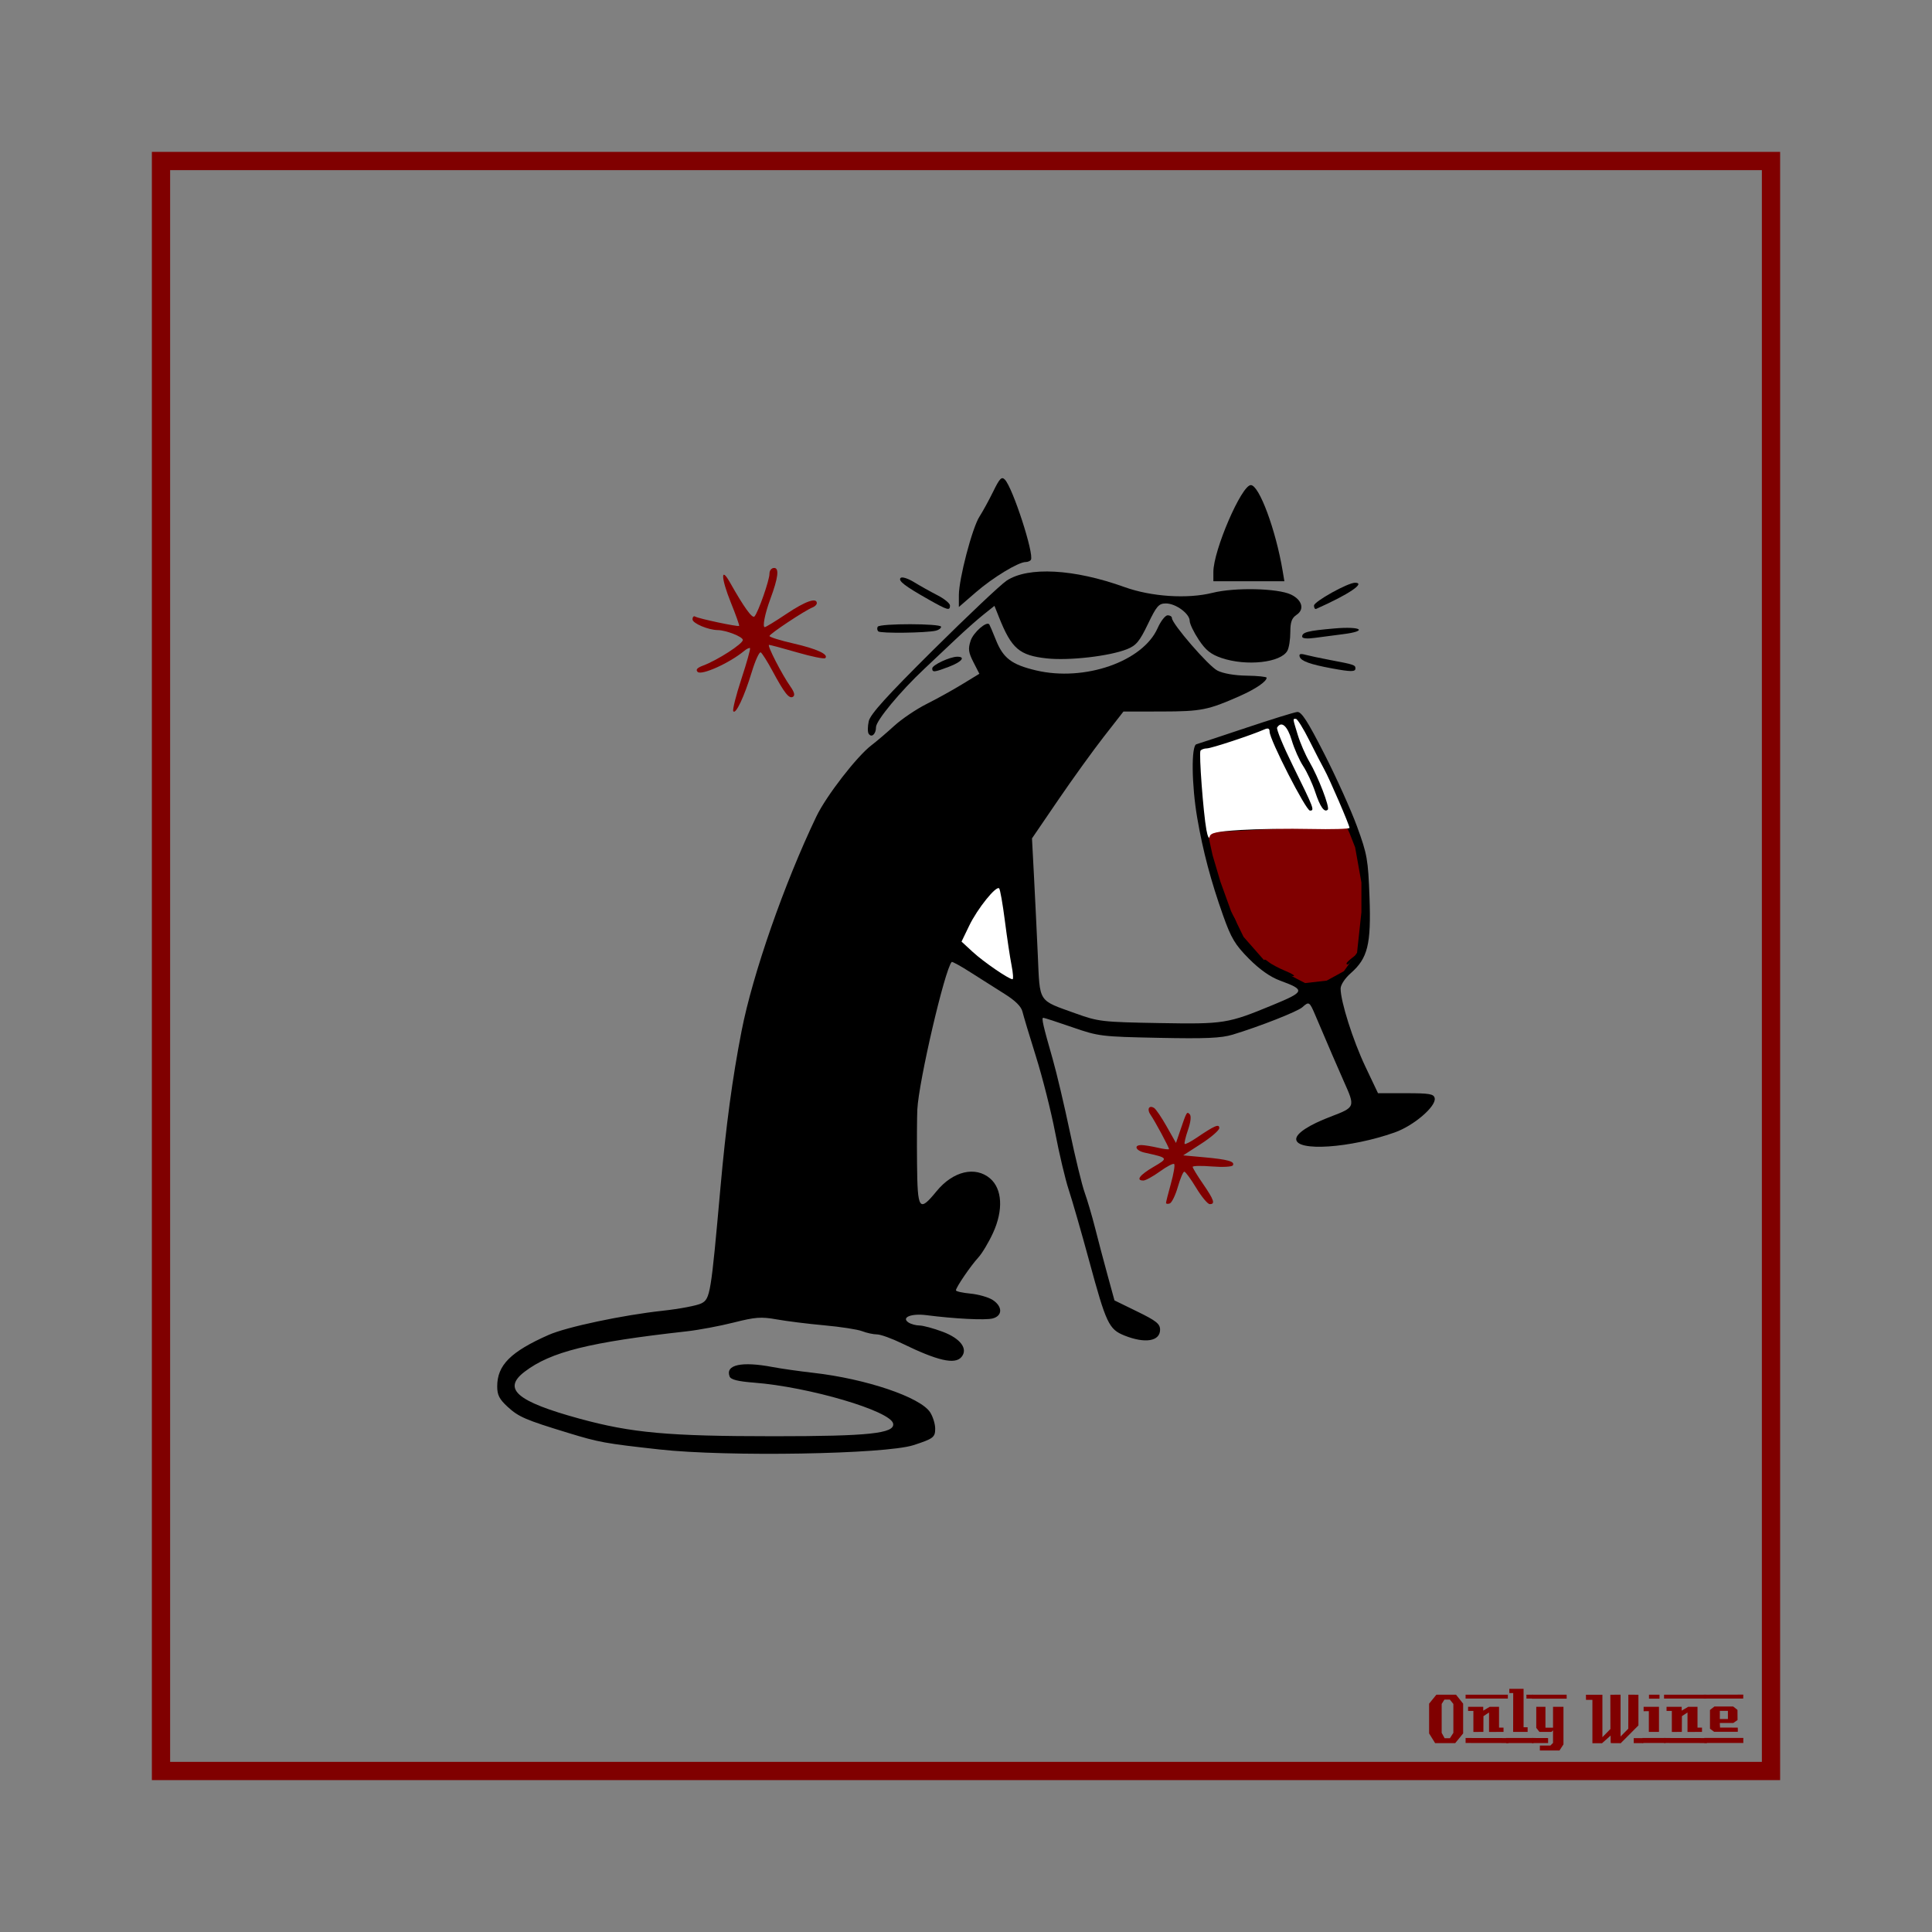 <svg:svg xmlns:dc="http://purl.org/dc/elements/1.1/" xmlns:ns1="http://sodipodi.sourceforge.net/DTD/sodipodi-0.dtd" xmlns:ns2="http://www.inkscape.org/namespaces/inkscape" xmlns:ns4="http://creativecommons.org/ns#" xmlns:rdf="http://www.w3.org/1999/02/22-rdf-syntax-ns#" xmlns:svg="http://www.w3.org/2000/svg" height="1051.081" id="svg2" version="1.1" viewBox="-82.627 -82.627 1051.081 1051.081" width="1051.081" ns1:docname="OnlyWine-186.svg" ns2:version="0.48+devel r9772">
  <svg:rect x="-82.627" y="-82.627" width="1051.081" height="1051.081" fill="#808080" stroke="none"/>
  <svg:defs id="defs4" />
  <ns1:namedview bordercolor="#666666" borderopacity="1.0" id="base" pagecolor="#ffffff" showgrid="false" showguides="true" units="px" ns2:current-layer="layer2" ns2:cx="442.91336" ns2:cy="442.91336" ns2:document-units="px" ns2:guide-bbox="true" ns2:pageopacity="0.0" ns2:pageshadow="2" ns2:window-height="851" ns2:window-maximized="1" ns2:window-width="1440" ns2:window-x="0" ns2:window-y="1" ns2:zoom="0.78570671" />
  <svg:g id="layer1" transform="translate(0,-166.536)" ns1:insensitive="true" ns2:groupmode="layer" ns2:label="Background">
    <svg:rect height="875.894" id="rect3840" style="color:#000000;fill:none;stroke:#800000;stroke-width:9.933;stroke-linecap:butt;stroke-linejoin:miter;stroke-miterlimit:4;stroke-opacity:1;stroke-dasharray:none;stroke-dashoffset:0;marker:none;visibility:visible;display:inline;overflow:visible;enable-background:accumulate" width="875.901" x="4.963" y="171.502" />
    <svg:g id="g3889" style="fill:#800000">
      <svg:path d="m 713.379,1026.962 -4.32,5.28 -10.92,0 -3.28,-5.28 0,-16.2 3.96,-4.88 10.68,0 3.88,4.88 0,16.2 m -5.32,-0.32 0,-15.72 -1.92,-2.36 -2.96,0 -1.48,2.36 0,15.72 1.6,2.92 2.88,0 1.88,-2.92" id="path3847" style="font-size:40px;font-style:normal;font-variant:normal;font-weight:normal;font-stretch:normal;text-align:start;line-height:125%;letter-spacing:0px;word-spacing:0px;writing-mode:lr-tb;text-anchor:start;fill:#800000;fill-opacity:1;stroke:none;font-family:LambrettistA;-inkscape-font-specification:LambrettistA" ns2:connector-curvature="0" />
      <svg:path d="m 737.71,1008.002 -23,0 0,-2.12 23,0 0,2.12 m -2.36,18.12 c -3.733,0 -6.36,0.013 -7.88,0.04 l 0,-10.6 -3.04,2 -0.04,8.56 -5.44,0.04 c 0,0 0,-3.813 0,-11.44 l -2.88,0 c -0.027,-1.52 -0.027,-2.267 0,-2.24 l 8.24,0 0,2.08 3.52,-2.08 5.08,0 c -2e-5,0 -2e-5,3.773 0,11.32 l 2.44,0 0,2.32 m 2.68,6.08 -23.32,-0.04 0,-2.72 23.32,0.04 c -2e-5,0 -2e-5,0.907 0,2.72" id="path3849" style="font-size:40px;font-style:normal;font-variant:normal;font-weight:normal;font-stretch:normal;text-align:start;line-height:125%;letter-spacing:0px;word-spacing:0px;writing-mode:lr-tb;text-anchor:start;fill:#800000;fill-opacity:1;stroke:none;font-family:LambrettistA;-inkscape-font-specification:LambrettistA" ns2:connector-curvature="0" />
      <svg:path d="m 751.538,1008.002 -3.72,0 c -10e-6,-0.72 -10e-6,-1.12 0,-1.2 -0.027,-0.08 -0.04,-0.387 -0.04,-0.92 l 3.76,0 0,2.12 m -3.08,18.12 -7.88,0 0.04,-21.12 -2.12,0 0,-2.32 7.76,0 0,20.92 2.2,0 0,2.52 m 3.2,6.08 -14.88,0 c 0,0 0,-0.92 0,-2.76 l 14.84,0 c -10e-6,0.747 0.013,1.667 0.04,2.76" id="path3851" style="font-size:40px;font-style:normal;font-variant:normal;font-weight:normal;font-stretch:normal;text-align:start;line-height:125%;letter-spacing:0px;word-spacing:0px;writing-mode:lr-tb;text-anchor:start;fill:#800000;fill-opacity:1;stroke:none;font-family:LambrettistA;-inkscape-font-specification:LambrettistA" ns2:connector-curvature="0" />
      <svg:path d="m 769.717,1008.042 -18.92,0.04 c 0,-1.467 0,-2.2 0,-2.2 l 18.88,0 c 0.027,1.333 0.04,2.053 0.04,2.16 m -1.76,24.88 -2.16,3.32 -10.68,0 0,-2.68 5.72,0 1.44,-1.44 0,-6.84 -0.84,0.84 -6.56,0 -1.72,-2.2 0,-11.44 5,0 0,11.36 4.12,0 0,-11.36 5.68,0 0,20.44 m -8.36,-0.72 -8.8,0 0,-2.76 8.8,0.04 0,2.72" id="path3853" style="font-size:40px;font-style:normal;font-variant:normal;font-weight:normal;font-stretch:normal;text-align:start;line-height:125%;letter-spacing:0px;word-spacing:0px;writing-mode:lr-tb;text-anchor:start;fill:#800000;fill-opacity:1;stroke:none;font-family:LambrettistA;-inkscape-font-specification:LambrettistA" ns2:connector-curvature="0" />
      <svg:path d="m 811.381,1032.242 -5.2,0 0,-2.72 5.2,0 0,2.72 m -2.64,-9.64 -9.64,9.68 c -2,0 -3.8,-0.013 -5.4,-0.04 -0.08,0 -0.107,-1.373 -0.08,-4.12 l -4.76,4.24 c -10e-6,-0.027 -0.013,-0.053 -0.04,-0.08 l -5.12,0 c -10e-6,0 -10e-6,-7.867 0,-23.6 l -3.48,0 -0.04,-2.76 8.96,0 0,23.08 4.36,-4.44 -0.04,-18.64 c 2.187,10e-5 4.04,-0.013 5.56,-0.04 l 0,22.76 4.2,-4.24 0.04,-18.52 c 1.387,0.027 3.213,0.04 5.48,0.04 -3e-5,3.28 -3e-5,8.84 0,16.68" id="path3855" style="font-size:40px;font-style:normal;font-variant:normal;font-weight:normal;font-stretch:normal;text-align:start;line-height:125%;letter-spacing:0px;word-spacing:0px;writing-mode:lr-tb;text-anchor:start;fill:#800000;fill-opacity:1;stroke:none;font-family:LambrettistA;-inkscape-font-specification:LambrettistA" ns2:connector-curvature="0" />
      <svg:path d="m 820.202,1008.042 -5.72,0 0,-2.16 5.72,0 0,2.16 m -0.28,18.08 -5.52,0 c -0.027,-2.16 -0.027,-5.92 0,-11.28 l -2.84,0.04 c -0.027,-1.573 -0.027,-2.373 0,-2.4 l 8.36,0 0,13.64 m 3.6,6.04 -12.64,0 c 0,0 0,-0.907 0,-2.72 l 12.64,0 0,2.72" id="path3857" style="font-size:40px;font-style:normal;font-variant:normal;font-weight:normal;font-stretch:normal;text-align:start;line-height:125%;letter-spacing:0px;word-spacing:0px;writing-mode:lr-tb;text-anchor:start;fill:#800000;fill-opacity:1;stroke:none;font-family:LambrettistA;-inkscape-font-specification:LambrettistA" ns2:connector-curvature="0" />
      <svg:path d="m 845.679,1008.002 -23,0 0,-2.12 23,0 0,2.12 m -2.36,18.12 c -3.733,0 -6.36,0.013 -7.88,0.04 l 0,-10.6 -3.04,2 -0.04,8.56 -5.44,0.04 c 0,0 0,-3.813 0,-11.44 l -2.88,0 c -0.027,-1.52 -0.027,-2.267 0,-2.24 l 8.24,0 0,2.08 3.52,-2.08 5.08,0 c -2e-5,0 -2e-5,3.773 0,11.32 l 2.44,0 0,2.32 m 2.68,6.08 -23.32,-0.04 0,-2.72 23.32,0.04 c -2e-5,0 -2e-5,0.907 0,2.72" id="path3859" style="font-size:40px;font-style:normal;font-variant:normal;font-weight:normal;font-stretch:normal;text-align:start;line-height:125%;letter-spacing:0px;word-spacing:0px;writing-mode:lr-tb;text-anchor:start;fill:#800000;fill-opacity:1;stroke:none;font-family:LambrettistA;-inkscape-font-specification:LambrettistA" ns2:connector-curvature="0" />
      <svg:path d="m 865.787,1005.842 -0.04,2.16 -21.48,0 c 0,10e-5 0,-0.707 0,-2.12 l 21.52,-0.04 m -3,20.24 -12.84,0 -2.28,-1.68 0,-10.2 2.4,-1.88 10.24,0 2.32,1.84 0.04,5.52 -2.32,1.6 -7.32,0 c -10e-6,0.64 0.013,1.067 0.04,1.28 0.053,0.213 0.08,0.613 0.08,1.2 l 9.64,0.04 c 0.053,0.907 0.053,1.667 0,2.28 m 3.04,6.08 -21.24,0 c 0,0 0,-0.92 0,-2.76 l 21.24,0 c -0.053,1.493 -0.053,2.413 0,2.76 m -8.4,-13.04 0,-4.44 -4.4,0 0,4.44 4.4,0" id="path3861" style="font-size:40px;font-style:normal;font-variant:normal;font-weight:normal;font-stretch:normal;text-align:start;line-height:125%;letter-spacing:0px;word-spacing:0px;writing-mode:lr-tb;text-anchor:start;fill:#800000;fill-opacity:1;stroke:none;font-family:LambrettistA;-inkscape-font-specification:LambrettistA" ns2:connector-curvature="0" />
    </svg:g>
  </svg:g>
  <svg:g id="layer2" ns2:groupmode="layer" ns2:label="Draw">
    <svg:g id="g3566" transform="translate(17.907,8.897)">
      <svg:path d="m 534.719,243.219 c -1.287,0 -3.762,3.141 -5.469,7 -8.045,18.186 -39.803,29.223 -66.188,22.969 -13.202,-3.129 -17.807,-6.631 -21.75,-16.469 -1.738,-4.336 -3.369,-8.161 -3.625,-8.531 -1.388,-2.011 -8.664,4.321 -10.156,8.844 -1.451,4.396 -1.203,6.357 1.5,11.656 l 3.25,6.344 -9.219,5.625 c -5.056,3.099 -13.791,7.951 -19.438,10.781 -5.646,2.83 -13.625,8.221 -17.719,11.969 -4.094,3.748 -9.625,8.453 -12.281,10.469 -7.983,6.057 -24.685,27.647 -30.031,38.812 -17.496,36.538 -34.639,85.694 -40.688,116.719 -4.992,25.604 -8.469,51.421 -11.5,85.344 -5.159,57.745 -5.569,60.328 -10.312,62.781 -2.347,1.214 -11.821,3.024 -21.062,4.031 -21.908,2.388 -52.339,8.841 -62.094,13.156 -20.652,9.135 -27.969,16.439 -27.969,28 0,4.712 1.146,6.97 5.75,11.188 5.955,5.455 9.656,7.035 32.875,14.125 16.789,5.127 19.943,5.713 49.594,9 36.796,4.079 122.949,2.621 138.25,-2.344 10.809,-3.507 11.812,-4.281 11.812,-8.969 0,-2.58 -1.256,-6.61 -2.781,-8.938 -5.393,-8.231 -34.899,-18.188 -63.5,-21.438 -7.479,-0.85 -17.463,-2.26 -22.188,-3.156 -16.876,-3.2 -25.829,-1.238 -23.375,5.156 0.651,1.696 4.505,2.663 13.312,3.344 29.913,2.312 74.392,15.418 75.656,22.281 0.99,5.376 -13.288,6.877 -64.875,6.875 -57.518,-0.002 -77.369,-1.792 -105.875,-9.594 -34.032,-9.314 -42.004,-16.153 -29.75,-25.5 14.25,-10.869 35.116,-16.056 88.125,-21.969 6.641,-0.741 18.204,-2.921 25.688,-4.812 11.762,-2.974 14.925,-3.2 23.344,-1.688 5.356,0.962 16.989,2.42 25.844,3.219 8.855,0.799 18.132,2.225 20.625,3.188 2.493,0.962 6.115,1.75 8.062,1.75 1.948,0 8.088,2.205 13.625,4.906 19.422,9.476 28.84,11.634 32.375,7.375 3.68,-4.434 -0.537,-10.085 -10.25,-13.719 -4.957,-1.855 -10.635,-3.393 -12.594,-3.406 -1.959,-0.014 -4.641,-0.753 -5.969,-1.625 -4.168,-2.736 1.438,-5.052 9.656,-4 15.633,2.001 32.012,2.821 36.031,1.812 5.506,-1.382 5.579,-6.489 0.125,-10.062 -2.264,-1.483 -7.717,-3.048 -12.094,-3.469 -4.377,-0.421 -7.938,-1.214 -7.938,-1.781 0,-1.581 8.021,-13.354 12.188,-17.875 2.04,-2.214 5.663,-8.26 8.031,-13.438 5.631,-12.312 5.007,-23.854 -1.594,-29.531 -8.019,-6.897 -20.194,-4.024 -29.125,6.875 -9.542,11.644 -10.408,10.401 -10.656,-15.031 -0.119,-12.176 -0.044,-25.39 0.156,-29.375 0.771,-15.339 14.897,-76.035 18.688,-80.281 0.29,-0.324 4.887,2.201 10.219,5.625 5.331,3.424 13.665,8.701 18.5,11.719 5.838,3.643 9.116,6.885 9.781,9.656 0.551,2.295 3.861,13.337 7.375,24.531 3.514,11.195 8.21,29.721 10.406,41.188 2.197,11.466 5.501,25.481 7.375,31.156 1.874,5.675 6.895,23.074 11.125,38.656 9.295,34.244 10.717,37.304 19.25,40.719 11.186,4.476 19.344,3.121 19.344,-3.188 0,-3.179 -2.109,-4.847 -12.406,-9.875 l -12.406,-6.062 -3.75,-13.688 c -2.07,-7.527 -5.132,-19.14 -6.812,-25.781 -1.681,-6.641 -4.252,-15.328 -5.688,-19.312 -1.435,-3.985 -5.05,-18.832 -8.031,-33 -2.981,-14.168 -7.16,-31.911 -9.312,-39.438 -5.264,-18.409 -6.224,-22.531 -5.125,-22.531 0.512,0 7.611,2.3 15.75,5.125 14.349,4.981 15.766,5.143 47.062,5.781 25.551,0.521 33.936,0.163 40.25,-1.75 14.592,-4.422 35.287,-12.564 37.875,-14.906 3.615,-3.272 3.891,-3.093 7.125,4.531 6.495,15.311 12.713,29.733 15.438,35.812 6.283,14.018 6.29,14.052 -7.25,19.219 -11.639,4.442 -18.656,9.022 -18.656,12.188 0,6.909 29.445,4.916 53.594,-3.625 10.327,-3.653 22.628,-14.19 21.75,-18.625 -0.461,-2.326 -2.743,-2.719 -15.688,-2.719 l -15.156,0 -6.875,-14.469 c -6.744,-14.218 -13.469,-35.401 -13.469,-42.438 0,-2.042 2.36,-5.622 5.531,-8.406 9.255,-8.126 11.117,-15.662 10.188,-41.312 -0.744,-20.524 -1.254,-23.359 -6.781,-38.469 -3.283,-8.976 -11.29,-26.75 -17.781,-39.469 -9.108,-17.848 -12.461,-23.06 -14.75,-22.844 -1.631,0.154 -14.212,4.061 -27.938,8.656 -13.725,4.595 -25.831,8.592 -26.938,8.906 -2.857,0.811 -2.616,22.159 0.469,40.125 3.097,18.036 7.438,34.389 14.094,53.125 4.354,12.258 6.509,15.86 14,23.406 5.803,5.846 11.631,9.964 16.906,11.906 13.974,5.144 13.699,6.02 -4.031,13.344 -24.404,10.081 -26.357,10.397 -61.531,9.781 -31.184,-0.546 -33.226,-0.786 -45.531,-5.219 -20.816,-7.498 -19.467,-5.42 -20.656,-31.906 -0.566,-12.605 -1.513,-32.011 -2.094,-43.125 L 460.906,364.594 475.125,343.75 c 7.822,-11.466 19.02,-26.99 24.875,-34.5 L 510.656,295.594 531.5,295.562 c 21.521,-0.038 25.231,-0.781 42.562,-8.469 8.489,-3.765 14.526,-7.873 14.5,-9.906 -0.007,-0.527 -4.905,-1.042 -10.875,-1.125 -6.606,-0.092 -12.855,-1.186 -15.938,-2.781 -4.873,-2.521 -24.719,-25.452 -24.719,-28.562 0,-0.833 -1.026,-1.5 -2.312,-1.5 z" id="path3557" style="fill:#000000" ns2:connector-curvature="0" />
      <svg:path d="m 631.625,357.281 -75.188,4.062 2.719,12.406 4.281,14.469 5.781,16 6.781,13.938 12.25,13.938 16.656,8.844 4.594,2.375 11.75,-1.344 9.344,-5.125 7.156,-10.031 2.375,-22.094 0,-16.156 -3.406,-19.062 -3.062,-7.812 -2.031,-4.406 z" id="path3564" style="fill:#000000" ns2:connector-curvature="0" />
      <svg:path d="m 631.625,357.281 2.031,4.406 3.062,7.812 3.406,19.062 0,16.156 -2.375,22.094 -7.156,10.031 -9.344,5.125 -11.75,1.344 -4.594,-2.375 -16.656,-8.844 -12.25,-13.938 -6.781,-13.938 -5.781,-16 -4.281,-14.469 -2.719,-12.406 75.188,-4.062 z" id="path3562" style="fill:#800000" ns2:connector-curvature="0" />
      <svg:path d="m 660.92,517.553 c 1.276,-1.195 1.855,-2.636 1.287,-3.204 -1.654,-1.654 -15.105,-2.758 -19.665,-1.614 -4.499,1.129 -8.275,7.328 -6.803,11.167 0.778,2.029 2.461,1.9 11.884,-0.907 6.038,-1.799 12.021,-4.248 13.296,-5.442 z" id="path3555" style="fill:#000000" ns2:connector-curvature="0" />
      <svg:path d="m 645.984,506.652 c 0.145,-0.111 -2.847,-6.723 -6.649,-14.692 -8.915,-18.688 -11.984,-27.914 -13.221,-39.756 -0.916,-8.759 -1.299,-9.519 -4.383,-8.691 -1.859,0.499 -5.437,0.917 -7.951,0.929 l -4.571,0.022 3.766,4.476 c 2.071,2.462 5.107,7.715 6.747,11.672 3.874,9.351 10.492,24.819 14.099,32.956 1.57,3.542 3.344,8.454 3.942,10.917 0.888,3.659 1.714,4.284 4.522,3.422 1.89,-0.58 3.554,-1.145 3.699,-1.257 z" id="path3553" style="fill:#000000" ns2:connector-curvature="0" />
      <svg:path d="m 449.782,433.597 c -0.835,-4.206 -2.472,-15.113 -3.637,-24.238 -1.165,-9.125 -2.562,-17.034 -3.104,-17.576 -1.64,-1.64 -11.833,11.061 -16.286,20.293 l -4.18,8.667 6.118,5.641 c 5.85,5.393 19.506,14.766 21.608,14.83 0.55,0.017 0.316,-3.411 -0.519,-7.617 z" id="path3551" style="fill:#ffffff" ns2:connector-curvature="0" />
      <svg:path d="m 598.847,436.727 c -3.643,-1.5 -7.809,-3.722 -9.257,-4.937 -1.829,-1.534 -2.634,-1.633 -2.634,-0.324 0,2.048 12.178,8.132 16.1,8.043 1.328,-0.03 -0.566,-1.282 -4.208,-2.782 z" id="path3549" style="fill:#000000" ns2:connector-curvature="0" />
      <svg:path d="m 635.461,430.377 c 2.003,-2.554 1.946,-2.611 -0.608,-0.608 -1.55,1.215 -2.817,2.483 -2.817,2.817 0,1.325 1.322,0.472 3.425,-2.21 z" id="path3547" style="fill:#000000" ns2:connector-curvature="0" />
      <svg:path d="m 580.227,423.937 c -2.261,-2.435 -4.91,-5.876 -5.887,-7.647 -0.977,-1.771 -1.799,-2.34 -1.825,-1.264 -0.05,2.007 9.196,13.339 10.884,13.339 0.517,0 -0.91,-1.992 -3.171,-4.427 z" id="path3545" style="fill:#000000" ns2:connector-curvature="0" />
      <svg:path d="m 571.052,407.958 c -1.898,-3.264 -2.356,-2.219 -0.803,1.83 0.552,1.439 1.343,2.277 1.758,1.862 0.415,-0.415 -0.015,-2.076 -0.955,-3.692 z" id="path3543" style="fill:#000000" ns2:connector-curvature="0" />
      <svg:path d="m 574.568,360.013 c 9.027,-0.566 26.013,-0.814 37.747,-0.551 11.734,0.263 21.333,-0.005 21.332,-0.594 -0.003,-1.491 -11.027,-27.022 -13.789,-31.933 -1.245,-2.214 -4.891,-9.278 -8.102,-15.697 -3.211,-6.42 -6.482,-11.672 -7.269,-11.672 -1.771,0 -1.851,-0.695 1.004,8.719 1.32,4.353 4.185,10.958 6.365,14.679 4.782,8.16 11.169,24.789 9.978,25.979 -1.817,1.817 -4.153,-1.447 -6.836,-9.549 -1.536,-4.638 -4.482,-10.994 -6.546,-14.122 -2.065,-3.129 -4.876,-9.468 -6.248,-14.087 -2.327,-7.835 -5.599,-10.68 -7.936,-6.899 -0.51,0.825 3.293,10.062 8.45,20.527 11.661,23.664 12.043,24.663 9.414,24.663 -2.201,0 -21.957,-38.622 -21.957,-42.925 0,-1.784 -0.807,-2.142 -2.817,-1.25 -6.894,3.058 -28.835,10.299 -31.3,10.33 -1.497,0.019 -3.067,0.591 -3.488,1.272 -0.893,1.446 1.512,33.618 3.218,43.037 0.641,3.542 1.436,5.239 1.766,3.771 0.491,-2.184 3.578,-2.855 17.013,-3.698 z" id="path3541" style="fill:#ffffff" ns2:connector-curvature="0" />
      <svg:path d="m 531.544,286.602 c 4.975,-3.075 5.676,-3.13 10.173,-0.805 2.656,1.374 6.495,2.494 8.532,2.489 4.301,-0.01 18.012,-7.915 13.86,-7.991 -1.497,-0.028 -3.17,0.674 -3.718,1.56 -2.04,3.301 -13.263,1.757 -18.351,-2.524 l -4.913,-4.134 -6.415,5.155 c -5.622,4.518 -7.301,5.056 -13.579,4.348 -3.94,-0.444 -9.398,-2.399 -12.13,-4.344 -2.731,-1.945 -5.695,-3.085 -6.587,-2.534 -3.382,2.09 -1.379,5.425 5.222,8.692 8.983,4.446 20.793,4.483 27.906,0.087 z" id="path3539" style="fill:#000000" ns2:connector-curvature="0" />
      <svg:path d="m 533.826,562.909 c 0,-0.53 1.206,-5.301 2.68,-10.603 1.474,-5.302 2.266,-10.053 1.76,-10.559 -0.506,-0.506 -3.994,1.307 -7.751,4.028 -3.757,2.722 -7.809,4.949 -9.005,4.949 -4.257,0 -2.06,-2.98 5.436,-7.373 8.313,-4.872 8.278,-4.929 -4.791,-7.812 -4.876,-1.075 -6.087,-4.158 -1.61,-4.097 1.55,0.021 5.534,0.669 8.855,1.44 3.321,0.771 6.037,1.092 6.037,0.713 0,-1.011 -7.755,-15.42 -10.02,-18.617 -2.14,-3.02 -0.88,-5.461 1.924,-3.728 0.978,0.604 4.056,5.136 6.841,10.07 l 5.063,8.971 2.14,-6.286 c 3.684,-10.821 3.743,-10.924 5.317,-9.35 0.926,0.926 0.574,4.186 -0.921,8.525 -1.331,3.864 -2.143,7.303 -1.803,7.642 0.339,0.339 3.24,-1.163 6.446,-3.338 9.818,-6.662 12.382,-7.76 12.382,-5.299 0,1.19 -4.42,5.019 -9.822,8.509 l -9.822,6.346 11.457,1.045 c 12.888,1.175 16.851,2.295 15.553,4.395 -0.489,0.791 -5.606,1.059 -11.372,0.596 -5.766,-0.463 -10.484,-0.363 -10.484,0.223 0,0.585 2.536,4.751 5.635,9.256 6.044,8.787 6.798,11.077 3.623,11.005 -1.107,-0.025 -4.412,-4.01 -7.344,-8.855 -2.932,-4.845 -5.84,-8.809 -6.461,-8.809 -0.621,0 -2.207,3.746 -3.523,8.325 -1.317,4.579 -3.3,8.624 -4.407,8.989 -1.107,0.365 -2.013,0.23 -2.013,-0.3 z" id="path3537" style="fill:#800000" ns2:connector-curvature="0" />
      <svg:path d="m 372.013,307.601 c -0.57,-0.922 -0.534,-3.961 0.08,-6.754 0.832,-3.787 9.767,-13.663 35.137,-38.837 18.712,-18.567 36.645,-35.498 39.851,-37.624 11.736,-7.781 36.65,-6.425 64.206,3.495 14.559,5.241 34.232,6.524 47.817,3.117 12.095,-3.033 35.476,-2.518 42.715,0.942 6.045,2.889 7.485,8.059 3.062,10.995 -2.648,1.758 -3.434,3.917 -3.434,9.434 0,3.935 -0.709,8.48 -1.576,10.099 -3.49,6.52 -22.302,8.595 -35.906,3.96 -5.773,-1.967 -8.576,-4.22 -12.362,-9.936 -2.693,-4.066 -4.896,-8.665 -4.896,-10.219 0,-3.927 -7.58,-9.501 -12.92,-9.501 -3.903,0 -5.085,1.352 -9.839,11.254 -4.514,9.403 -6.375,11.643 -11.317,13.62 -9.503,3.803 -31.541,6.341 -43.639,5.027 -14.965,-1.626 -19.207,-5.276 -26.038,-22.404 l -2.468,-6.188 -6.057,4.83 c -3.331,2.657 -10.139,8.702 -15.129,13.433 -4.99,4.731 -12.597,11.904 -16.905,15.938 -13.113,12.281 -26.347,28.25 -26.347,31.79 0,3.835 -2.494,6.016 -4.033,3.526 z" id="path3535" style="fill:#000000" ns2:connector-curvature="0" />
      <svg:path d="m 298.391,295.378 c -0.475,-0.797 1.518,-8.693 4.428,-17.548 2.91,-8.855 5.017,-16.384 4.683,-16.732 -0.334,-0.348 -1.789,0.349 -3.233,1.547 -7.911,6.566 -23.184,13.442 -25.255,11.371 -1.195,-1.195 -0.305,-2.223 2.989,-3.454 7.84,-2.931 21.595,-11.801 21.595,-13.926 0,-1.742 -9.115,-5.32 -13.685,-5.37 -5.138,-0.057 -13.685,-3.683 -13.685,-5.806 0,-1.339 0.647,-2.034 1.438,-1.546 1.795,1.109 23.32,5.67 23.922,5.068 0.242,-0.242 -1.8,-5.992 -4.54,-12.776 -5.294,-13.11 -5.614,-20.006 -0.51,-10.956 7.708,13.665 12.202,19.897 13.404,18.586 2.017,-2.199 8.146,-19.671 8.146,-23.222 0,-1.806 1.09,-3.16 2.543,-3.16 2.865,0 2.21,5.341 -2.073,16.905 -2.953,7.973 -4.397,15.295 -3.017,15.295 0.571,0 5.898,-3.26 11.838,-7.245 10.185,-6.832 16.469,-9.048 16.469,-5.807 0,0.791 -1.032,1.834 -2.294,2.318 -4.037,1.549 -23.466,14.432 -23.466,15.56 0,0.598 5.83,2.419 12.956,4.046 12.755,2.913 19.423,5.975 17.407,7.991 -0.565,0.565 -7.415,-0.825 -15.223,-3.088 -7.808,-2.264 -14.716,-4.115 -15.352,-4.115 -1.289,0 6.984,16.119 11.717,22.829 2.037,2.889 2.466,4.671 1.297,5.394 -2.097,1.296 -4.607,-1.861 -11.193,-14.081 -2.728,-5.062 -5.584,-9.589 -6.348,-10.061 -0.764,-0.472 -2.983,4.394 -4.933,10.813 -4.059,13.364 -8.759,23.291 -10.023,21.169 z" id="path3533" style="fill:#800000" ns2:connector-curvature="0" />
      <svg:path d="m 406.636,272.112 c 0,-1.848 9.671,-6.358 13.633,-6.358 4.714,0 2.426,2.798 -4.43,5.416 -8.095,3.092 -9.204,3.205 -9.204,0.942 z" id="path3531" style="fill:#000000" ns2:connector-curvature="0" />
      <svg:path d="m 623.986,272.088 c -11.66,-2.154 -16.646,-3.946 -17.418,-6.262 -0.529,-1.587 0.308,-1.89 3.115,-1.132 2.111,0.57 8.185,1.859 13.498,2.863 13.05,2.467 13.685,2.68 13.685,4.588 0,1.876 -2.479,1.865 -12.88,-0.056 z" id="path3529" style="fill:#000000" ns2:connector-curvature="0" />
      <svg:path d="m 607.886,254.84 c 0,-2.415 3.087,-3.202 17.507,-4.46 14.729,-1.285 18.682,1.386 4.63,3.128 -4.649,0.576 -11.532,1.476 -15.295,2 -4.149,0.577 -6.842,0.314 -6.842,-0.668 z" id="path3527" style="fill:#000000" ns2:connector-curvature="0" />
      <svg:path d="m 377.286,251.968 c -0.634,-0.634 -0.767,-1.776 -0.296,-2.538 1.133,-1.834 34.476,-1.798 34.476,0.037 0,0.782 -1.268,1.732 -2.817,2.11 -5.129,1.253 -30.188,1.565 -31.362,0.391 z" id="path3525" style="fill:#000000" ns2:connector-curvature="0" />
      <svg:path d="m 404.759,234.686 c -13.143,-7.429 -16.814,-10.258 -15.317,-11.802 0.727,-0.75 3.987,0.272 7.245,2.271 3.258,1.999 9.003,5.213 12.766,7.143 3.763,1.93 6.842,4.451 6.842,5.603 0,2.953 -1.237,2.608 -11.537,-3.214 z" id="path3523" style="fill:#000000" ns2:connector-curvature="0" />
      <svg:path d="m 614.326,237.935 c 0,-2.189 18.401,-12.43 22.335,-12.43 6.018,0 -3.415,6.349 -21.128,14.222 -0.664,0.295 -1.207,-0.511 -1.207,-1.791 z" id="path3521" style="fill:#000000" ns2:connector-curvature="0" />
      <svg:path d="m 421.126,232.31 c 0,-8.916 7.279,-36.692 11.215,-42.796 1.796,-2.786 5.164,-8.938 7.484,-13.673 3.509,-7.159 4.574,-8.243 6.33,-6.44 4.299,4.414 16.036,40.572 14.161,43.626 -0.408,0.664 -1.677,1.208 -2.821,1.208 -3.977,0 -17.787,8.37 -27.05,16.395 l -9.319,8.073 0,-6.393 z" id="path3519" style="fill:#000000" ns2:connector-curvature="0" />
      <svg:path d="m 559.587,219.637 c -0.003,-11.71 15.298,-47.206 20.367,-47.247 4.536,-0.036 13.581,24.333 17.324,46.675 l 0.944,5.635 -19.317,0 -19.317,0 -0.002,-5.063 z" id="path3471" style="fill:#000000" ns2:connector-curvature="0" />
    </svg:g>
  </svg:g>
</svg:svg>